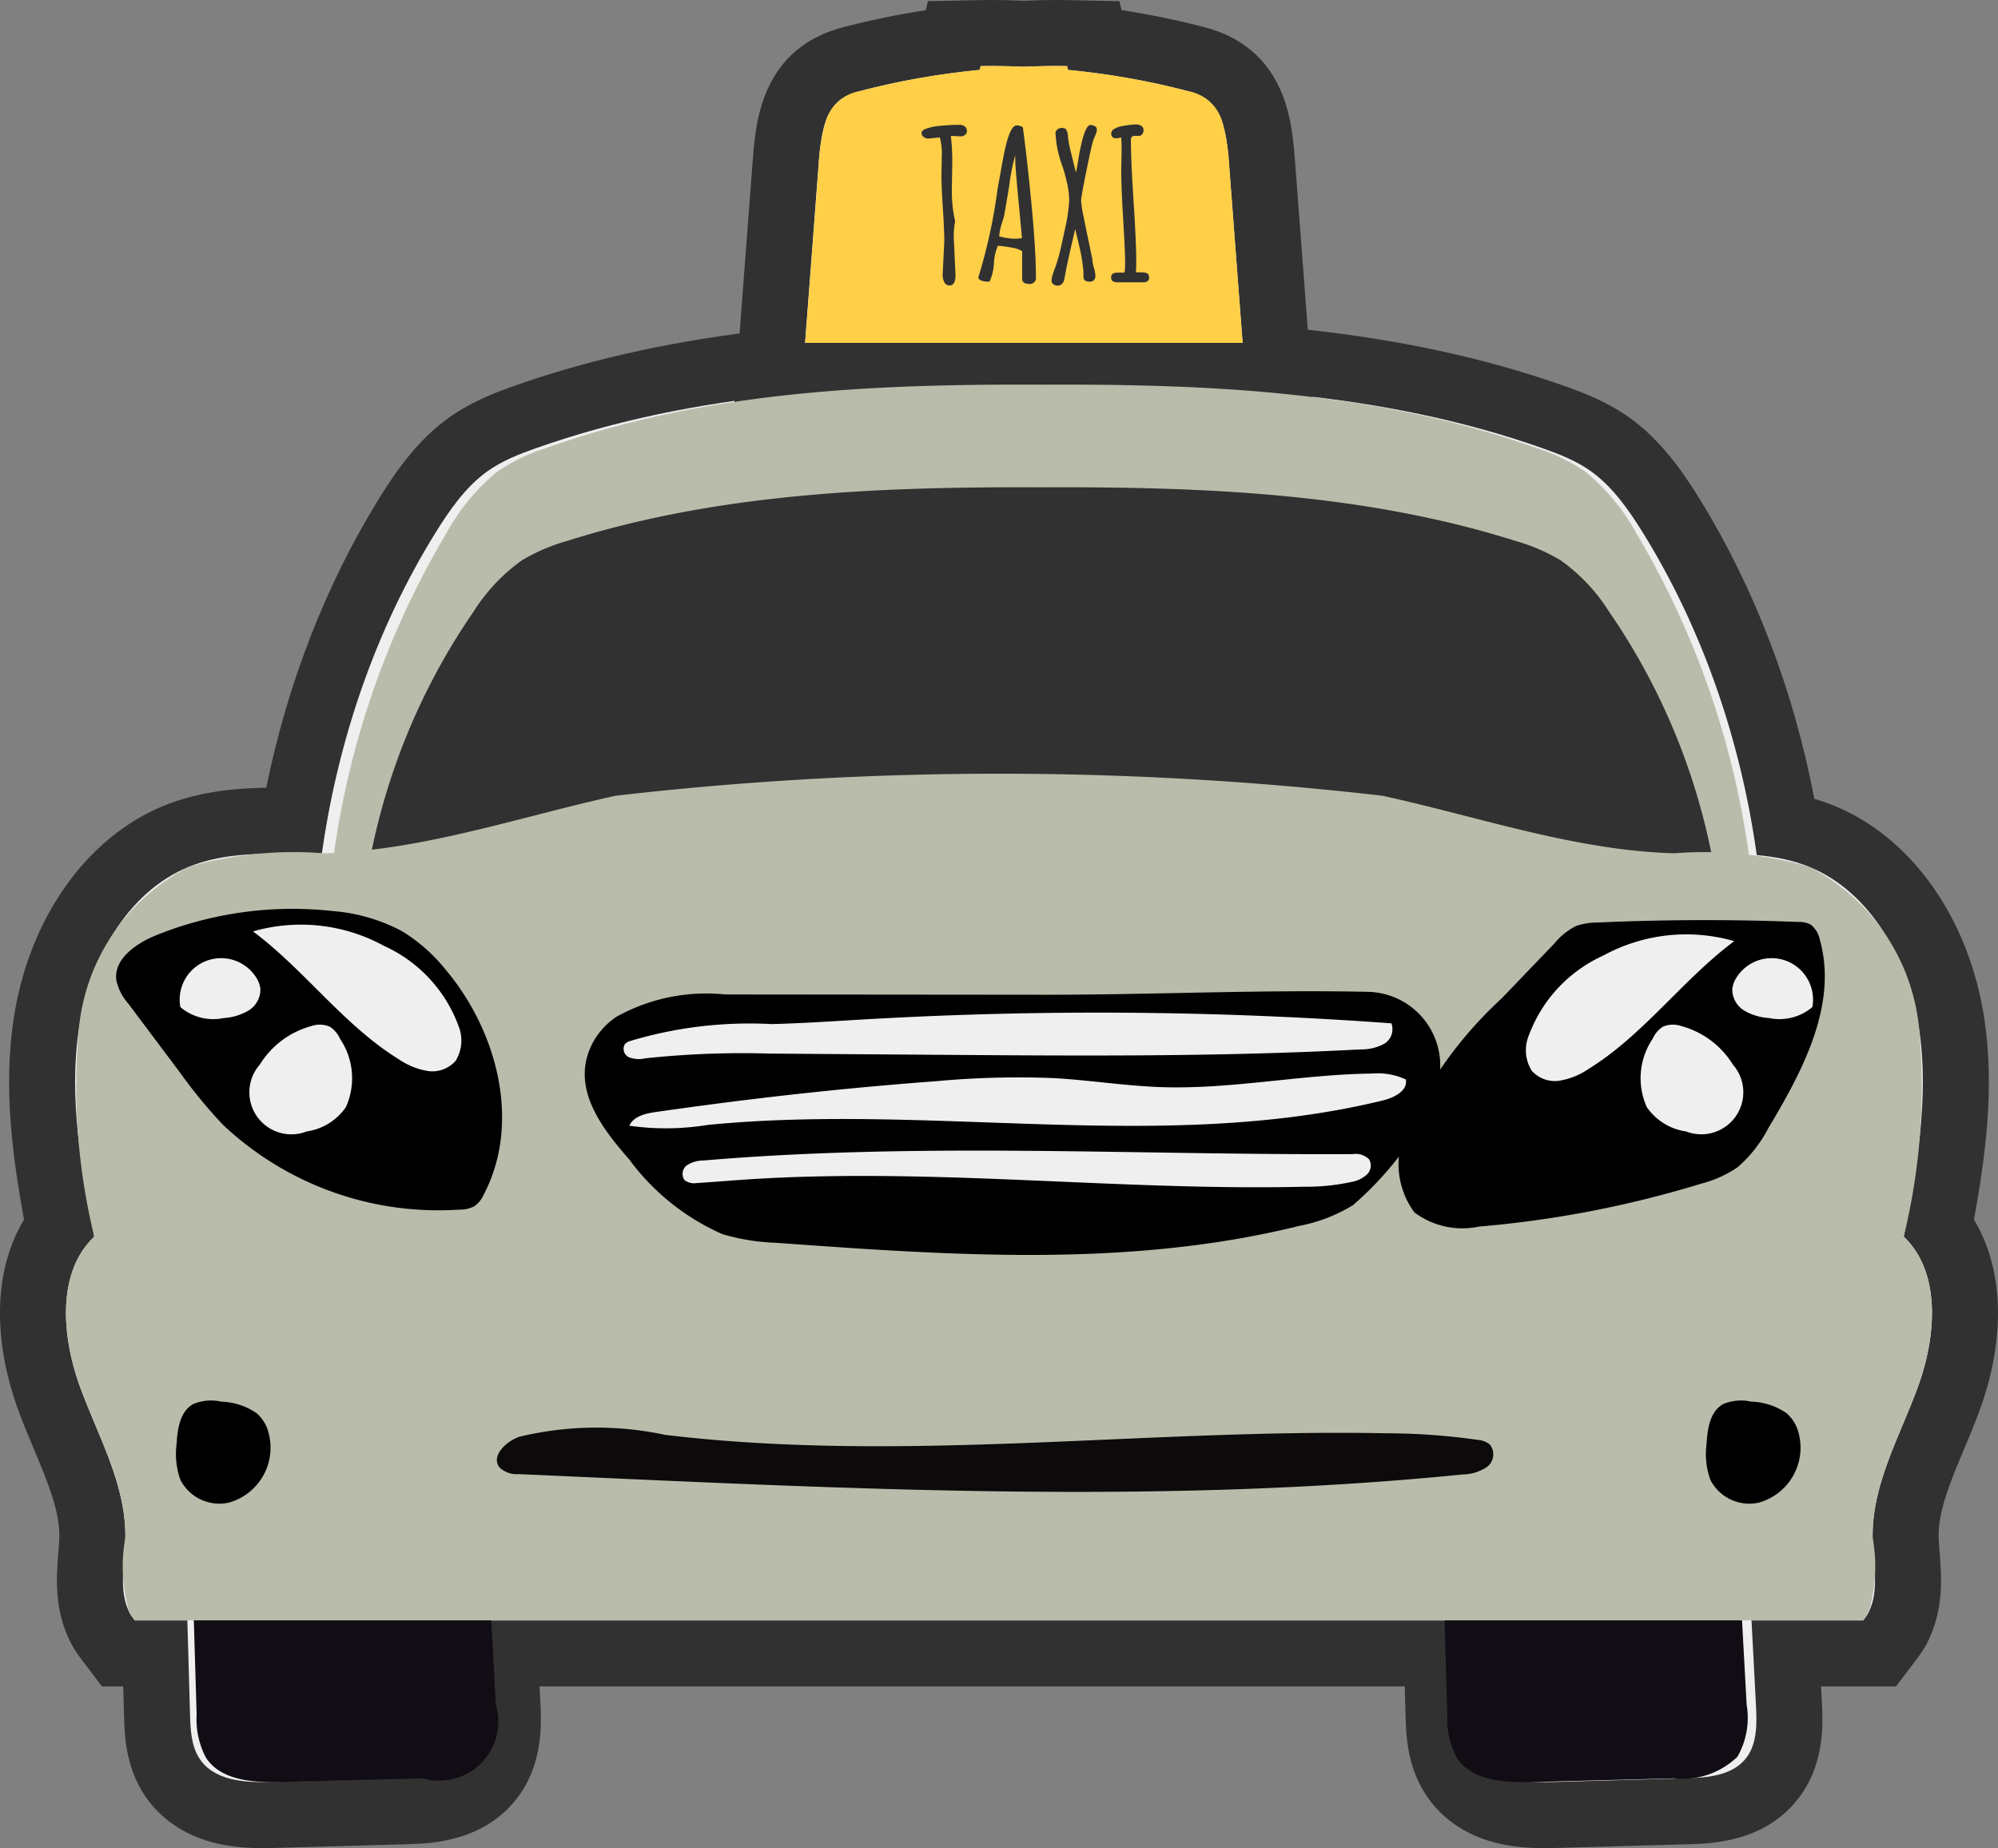 <svg xmlns="http://www.w3.org/2000/svg" width="60.55" height="56.001" viewBox="0 0 60.55 56.001">
  <rect x="0" y="0" width="60.55" height="56.001" fill="#808080" stroke="none"/>
  <g id="slot-gray-taxi" transform="translate(2 2)">
    <g id="Group_1018" data-name="Group 1018" transform="translate(0 0)">
      <g id="Path_1115" data-name="Path 1115" transform="translate(-768.096 -373.158)" fill="#eeefee" stroke-miterlimit="10">
        <path d="M 812.902 426.159 C 812.397 426.159 810.86 426.159 810.107 424.936 C 809.726 424.318 809.707 423.632 809.692 423.131 C 809.679 422.657 809.665 422.184 809.652 421.71 C 809.648 421.559 809.643 421.408 809.639 421.257 L 781.393 421.257 C 781.397 421.347 781.402 421.437 781.407 421.527 C 781.428 421.938 781.45 422.35 781.472 422.762 C 781.5 423.311 781.547 424.227 781.022 424.968 C 780.297 425.99 779.012 426.025 778.395 426.042 L 774.345 426.155 C 774.243 426.158 774.152 426.159 774.064 426.159 C 773.559 426.159 772.023 426.159 771.27 424.936 C 770.887 424.314 770.868 423.601 770.855 423.129 C 770.837 422.506 770.82 421.882 770.802 421.257 L 770.179 421.257 L 769.682 421.257 L 769.382 420.861 L 769.371 420.846 C 769.299 420.753 769.202 420.624 769.116 420.451 C 768.746 419.704 768.81 418.913 768.861 418.277 C 768.877 418.085 768.891 417.904 768.894 417.736 C 768.911 416.746 768.496 415.757 768.057 414.71 C 767.894 414.32 767.725 413.917 767.575 413.505 C 767.332 412.835 767.053 411.804 767.101 410.693 C 767.141 409.77 767.408 408.966 767.88 408.336 C 767.526 406.426 767.184 404.305 767.495 402.204 C 767.893 399.513 769.404 397.327 771.438 396.499 C 772.522 396.058 773.617 396.021 774.737 396.021 C 774.823 396.021 774.909 396.021 774.995 396.022 C 775.574 392.676 776.756 389.498 778.437 386.785 C 778.894 386.047 779.468 385.215 780.266 384.639 C 780.84 384.225 781.462 383.988 782 383.798 C 786.943 382.053 792.091 381.812 796.918 381.812 C 797.142 381.812 797.366 381.813 797.589 381.814 C 797.813 381.813 798.036 381.812 798.26 381.812 C 803.088 381.812 808.236 382.053 813.179 383.798 C 813.716 383.988 814.338 384.225 814.911 384.637 C 815.707 385.213 816.261 386.009 816.742 386.785 C 818.45 389.543 819.642 392.776 820.211 396.18 C 820.605 396.255 820.962 396.36 821.303 396.499 C 823.338 397.328 824.849 399.514 825.246 402.204 C 825.558 404.303 825.215 406.425 824.861 408.336 C 825.333 408.966 825.6 409.77 825.64 410.693 C 825.688 411.804 825.409 412.835 825.166 413.505 C 825.016 413.916 824.847 414.32 824.684 414.71 C 824.245 415.757 823.831 416.746 823.847 417.737 C 823.85 417.904 823.864 418.086 823.88 418.278 C 823.931 418.913 823.995 419.704 823.624 420.452 C 823.539 420.624 823.442 420.752 823.371 420.845 L 823.36 420.861 L 823.059 421.257 L 822.562 421.257 L 820.23 421.257 C 820.233 421.321 820.237 421.384 820.24 421.447 C 820.263 421.886 820.286 422.324 820.308 422.763 C 820.338 423.309 820.386 424.226 819.858 424.969 C 819.133 425.99 817.849 426.025 817.231 426.042 L 813.182 426.155 C 813.081 426.158 812.989 426.159 812.902 426.159 Z" stroke="none"/>
        <path d="M 812.902 425.159 C 812.987 425.159 813.072 425.157 813.154 425.155 L 817.204 425.042 C 817.875 425.024 818.641 424.955 819.043 424.39 C 819.353 423.953 819.339 423.359 819.31 422.815 C 819.266 421.962 819.221 421.109 819.176 420.257 L 822.562 420.257 C 822.621 420.179 822.682 420.102 822.728 420.008 C 823.063 419.332 822.86 418.517 822.847 417.754 C 822.82 416.137 823.677 414.675 824.226 413.164 C 824.774 411.653 824.931 409.713 823.789 408.63 C 824.177 406.559 824.566 404.436 824.257 402.35 C 823.949 400.264 822.796 398.187 820.926 397.425 C 820.414 397.217 819.879 397.117 819.335 397.068 C 818.849 393.576 817.683 390.204 815.892 387.312 C 815.454 386.605 814.968 385.913 814.327 385.449 C 813.873 385.123 813.359 384.922 812.846 384.741 C 807.938 383.008 802.75 382.79 797.589 382.814 C 792.431 382.79 787.241 383.008 782.333 384.741 C 781.82 384.922 781.305 385.123 780.852 385.449 C 780.21 385.913 779.724 386.605 779.287 387.312 C 777.504 390.19 776.341 393.542 775.851 397.016 C 775.482 397.025 775.109 397.021 774.737 397.021 C 773.737 397.021 772.74 397.049 771.815 397.425 C 769.945 398.187 768.793 400.264 768.484 402.35 C 768.175 404.436 768.564 406.559 768.952 408.63 C 767.81 409.713 767.967 411.653 768.515 413.164 C 769.064 414.675 769.921 416.137 769.894 417.754 C 769.881 418.517 769.678 419.332 770.013 420.008 C 770.059 420.102 770.12 420.179 770.179 420.257 L 771.774 420.257 C 771.801 421.206 771.828 422.154 771.855 423.102 C 771.867 423.554 771.888 424.032 772.121 424.412 C 772.559 425.123 773.511 425.177 774.317 425.155 L 778.367 425.042 C 779.038 425.024 779.805 424.955 780.206 424.39 C 780.516 423.953 780.501 423.359 780.473 422.815 C 780.428 421.962 780.384 421.109 780.339 420.257 L 810.611 420.257 C 810.638 421.206 810.665 422.154 810.692 423.102 C 810.705 423.554 810.725 424.032 810.958 424.412 C 811.352 425.05 812.158 425.159 812.902 425.159 M 812.902 427.159 C 812.236 427.159 811.697 427.087 811.204 426.934 C 810.362 426.672 809.688 426.162 809.256 425.461 C 808.734 424.615 808.708 423.704 808.693 423.16 C 808.684 422.859 808.676 422.558 808.667 422.257 L 782.446 422.257 C 782.454 422.408 782.462 422.559 782.47 422.71 C 782.503 423.344 782.564 424.522 781.838 425.547 C 780.823 426.975 779.14 427.022 778.422 427.041 L 774.373 427.154 C 774.261 427.157 774.161 427.159 774.064 427.159 C 773.399 427.159 772.859 427.087 772.367 426.934 C 771.524 426.672 770.85 426.162 770.418 425.461 C 769.895 424.609 769.87 423.699 769.856 423.156 C 769.847 422.857 769.839 422.557 769.83 422.257 L 769.185 422.257 L 768.574 421.451 C 768.489 421.339 768.348 421.152 768.22 420.894 C 767.727 419.9 767.806 418.915 767.864 418.197 C 767.879 418.021 767.892 417.855 767.894 417.719 C 767.907 416.939 767.532 416.044 767.135 415.096 C 766.967 414.695 766.793 414.281 766.635 413.847 C 766.361 413.091 766.047 411.924 766.102 410.65 C 766.143 409.694 766.389 408.836 766.823 408.116 C 766.484 406.234 766.193 404.166 766.505 402.058 C 766.955 399.019 768.701 396.534 771.061 395.573 C 772.11 395.146 773.16 395.047 774.165 395.026 C 774.809 391.858 775.978 388.855 777.587 386.259 C 778.095 385.438 778.741 384.507 779.68 383.828 C 780.331 383.36 781.019 383.084 781.666 382.855 C 786.752 381.06 792.002 380.812 796.918 380.812 C 797.142 380.812 797.366 380.813 797.589 380.814 C 797.813 380.813 798.036 380.812 798.26 380.812 C 803.177 380.812 808.427 381.06 813.512 382.855 C 814.159 383.084 814.848 383.36 815.495 383.826 C 816.436 384.506 817.083 385.437 817.592 386.258 C 819.258 388.949 820.452 392.071 821.08 395.363 C 821.287 395.424 821.487 395.494 821.681 395.573 C 824.042 396.534 825.787 399.019 826.236 402.058 C 826.548 404.165 826.257 406.234 825.918 408.116 C 826.352 408.836 826.598 409.694 826.639 410.65 C 826.694 411.925 826.38 413.091 826.106 413.846 C 825.948 414.281 825.774 414.695 825.606 415.096 C 825.209 416.044 824.834 416.939 824.847 417.72 C 824.849 417.855 824.863 418.022 824.877 418.198 C 824.935 418.916 825.014 419.9 824.52 420.897 C 824.393 421.153 824.252 421.339 824.168 421.449 L 823.557 422.257 L 821.284 422.257 C 821.291 422.409 821.299 422.56 821.307 422.712 C 821.341 423.342 821.404 424.521 820.673 425.549 C 819.66 426.975 817.977 427.022 817.259 427.041 L 813.21 427.154 C 813.098 427.157 812.998 427.159 812.902 427.159 Z" stroke="none" fill="#313131"/>
      </g>
      <g id="Path_1116" data-name="Path 1116" transform="translate(-775.534 -370.778)" fill="#eeefee" stroke-miterlimit="10">
        <path d="M 812.27 380.169 L 811.192 380.169 L 797.931 380.169 L 796.852 380.169 L 796.934 379.093 C 797.068 377.334 797.202 375.575 797.335 373.815 C 797.371 373.335 797.417 372.738 797.581 372.223 C 797.992 370.925 798.959 370.671 799.323 370.575 C 800.309 370.315 801.345 370.116 802.411 369.981 L 802.453 369.797 L 803.232 369.781 C 803.34 369.779 803.454 369.778 803.568 369.778 C 803.859 369.778 804.167 369.785 804.562 369.8 C 804.956 369.785 805.264 369.778 805.554 369.778 C 805.669 369.778 805.782 369.779 805.891 369.781 L 806.665 369.797 L 806.708 369.981 C 807.775 370.115 808.812 370.314 809.8 370.575 C 810.371 370.725 811.173 371.06 811.543 372.223 C 811.707 372.738 811.752 373.335 811.788 373.815 L 811.989 376.463 L 812.189 379.093 L 812.27 380.169 Z" stroke="none"/>
        <path d="M 803.568 370.778 C 803.463 370.778 803.358 370.779 803.252 370.781 L 803.226 370.896 C 802.007 371.016 800.79 371.222 799.578 371.542 C 799.191 371.644 798.76 371.813 798.534 372.526 C 798.408 372.919 798.368 373.414 798.332 373.891 C 798.199 375.65 798.065 377.41 797.931 379.169 L 811.192 379.169 C 811.058 377.41 810.925 375.65 810.791 373.891 C 810.755 373.414 810.715 372.919 810.59 372.526 C 810.363 371.813 809.932 371.644 809.545 371.542 C 808.333 371.222 807.116 371.016 805.898 370.896 L 805.87 370.781 C 805.434 370.772 804.998 370.784 804.562 370.8 C 804.231 370.788 803.9 370.778 803.568 370.778 M 803.568 368.778 C 803.863 368.778 804.172 368.785 804.562 368.799 C 804.951 368.785 805.26 368.778 805.554 368.778 C 805.676 368.778 805.796 368.779 805.911 368.782 L 807.459 368.813 L 807.523 369.085 C 808.392 369.218 809.239 369.393 810.055 369.608 C 811.29 369.933 812.111 370.711 812.496 371.919 C 812.695 372.546 812.745 373.208 812.786 373.74 L 813.349 381.169 L 795.773 381.169 L 795.937 379.017 C 796.071 377.258 796.205 375.499 796.338 373.74 C 796.378 373.208 796.428 372.546 796.628 371.92 C 797.011 370.712 797.832 369.933 799.069 369.608 C 799.881 369.394 800.725 369.219 801.59 369.086 L 801.653 368.813 L 803.212 368.782 C 803.327 368.779 803.447 368.778 803.568 368.778 Z" stroke="none" fill="#313131"/>
      </g>
    </g>
    <g id="Group_1042" data-name="Group 1042" transform="translate(0 0)">
      <g id="Group_1019" data-name="Group 1019" transform="translate(3.789 44.183)">
        <path id="Path_1117" data-name="Path 1117" d="M773.267,432.922c.461.712,1.463.765,2.311.744l4.263-.112a1.792,1.792,0,0,0,2.217-2.228l-.3-5.475-8.939.134.169,5.628A2.506,2.506,0,0,0,773.267,432.922Z" transform="translate(-772.818 -425.851)" fill="#120d15"/>
      </g>
      <g id="Group_1020" data-name="Group 1020" transform="translate(41.694 44.183)">
        <path id="Path_1118" data-name="Path 1118" d="M824.222,432.922c.461.712,1.463.765,2.311.744l4.262-.112a2.4,2.4,0,0,0,1.936-.653,2.372,2.372,0,0,0,.281-1.575l-.3-5.475-8.939.134.168,5.628A2.508,2.508,0,0,0,824.222,432.922Z" transform="translate(-823.773 -425.851)" fill="#120d15"/>
      </g>
      <g id="Group_1021" data-name="Group 1021" transform="translate(7.875 9.654)">
        <path id="Path_1119" data-name="Path 1119" d="M817.623,387.312a6.343,6.343,0,0,0-1.542-1.862,5.617,5.617,0,0,0-1.459-.709c-4.834-1.732-9.946-1.95-15.028-1.927-5.083-.023-10.193.195-15.028,1.927a5.616,5.616,0,0,0-1.459.709,6.328,6.328,0,0,0-1.541,1.862,26.011,26.011,0,0,0-3.625,14.6q10.824.439,21.653-.137,10.818.573,21.653.137A26.017,26.017,0,0,0,817.623,387.312Z" transform="translate(-777.911 -382.812)" fill="#babcab"/>
      </g>
      <g id="Group_1022" data-name="Group 1022" transform="translate(8.861 12.764)">
        <path id="Path_1120" data-name="Path 1120" d="M817.046,390.463a5.562,5.562,0,0,0-1.472-1.562,5.727,5.727,0,0,0-1.392-.594c-4.615-1.453-9.494-1.636-14.346-1.617-4.852-.019-9.73.164-14.346,1.617a5.731,5.731,0,0,0-1.392.594,5.562,5.562,0,0,0-1.472,1.562,19.775,19.775,0,0,0-3.46,12.246q10.331.369,20.669-.116,10.327.481,20.669.116A19.77,19.77,0,0,0,817.046,390.463Z" transform="translate(-779.14 -386.688)" fill="#313131"/>
      </g>
      <g id="Group_1023" data-name="Group 1023" transform="translate(0 21.259)">
        <path id="Path_1121" data-name="Path 1121" d="M768.515,416.024c.549,1.511,1.406,2.973,1.379,4.59a4.882,4.882,0,0,0,.119,2.254,1.548,1.548,0,0,0,.166.249h52.383a1.561,1.561,0,0,0,.166-.249,4.885,4.885,0,0,0,.119-2.254c-.027-1.617.83-3.079,1.379-4.59s.7-3.451-.437-4.534a19.1,19.1,0,0,0,.468-6.28,6.164,6.164,0,0,0-3.331-4.925,11.506,11.506,0,0,0-4.084-.41c-3.006-.083-5.908-1.1-8.85-1.744a101.472,101.472,0,0,0-23.24,0c-2.943.648-5.844,1.661-8.85,1.744a11.507,11.507,0,0,0-4.085.41,6.166,6.166,0,0,0-3.332,4.925,19.132,19.132,0,0,0,.468,6.28C767.81,412.573,767.967,414.514,768.515,416.024Z" transform="translate(-768.096 -397.278)" fill="#babcab"/>
      </g>
      <g id="Group_1024" data-name="Group 1024" transform="translate(1.519 25.539)">
        <path id="Path_1122" data-name="Path 1122" d="M779.963,404.439a5.082,5.082,0,0,0-1.328-1.161,5.389,5.389,0,0,0-2.091-.6,11.08,11.08,0,0,0-5.338.733c-.615.248-1.309.731-1.206,1.386a1.591,1.591,0,0,0,.355.682l1.565,2.086a15.279,15.279,0,0,0,1.3,1.583,9.515,9.515,0,0,0,7.166,2.578.925.925,0,0,0,.469-.107.873.873,0,0,0,.274-.345C782.272,409.1,781.548,406.312,779.963,404.439Z" transform="translate(-769.99 -402.612)"/>
      </g>
      <g id="Group_1025" data-name="Group 1025" transform="translate(40.394 25.891)">
        <path id="Path_1123" data-name="Path 1123" d="M826.861,403.752l-1.591,1.658a12.455,12.455,0,0,0-2.847,3.877,2.471,2.471,0,0,0,.2,2.611,2.428,2.428,0,0,0,1.955.429,32.221,32.221,0,0,0,6.734-1.3,3.48,3.48,0,0,0,1.108-.5,4,4,0,0,0,.928-1.182c1.033-1.722,2.112-3.737,1.564-5.7a.779.779,0,0,0-.279-.468.753.753,0,0,0-.375-.081q-3.043-.119-6.089.018a1.922,1.922,0,0,0-.657.109A2.085,2.085,0,0,0,826.861,403.752Z" transform="translate(-822.153 -403.051)"/>
      </g>
      <g id="Group_1026" data-name="Group 1026" transform="translate(15.719 28.037)">
        <path id="Path_1124" data-name="Path 1124" d="M790.937,410.815a7.017,7.017,0,0,0,2.826,2.268,6.489,6.489,0,0,0,1.621.263c5.322.382,10.7.77,15.883-.517a4.8,4.8,0,0,0,1.605-.622,10.031,10.031,0,0,0,1.688-1.876,7.807,7.807,0,0,0,.8-1.526,2.235,2.235,0,0,0-2.034-3.063c-3.261-.07-6.595.091-9.805.088l-9.678-.009a5.59,5.59,0,0,0-3.288.676,2.211,2.211,0,0,0-.716.782C789.137,408.6,790.072,409.829,790.937,410.815Z" transform="translate(-789.591 -405.725)"/>
      </g>
      <g id="Group_1027" data-name="Group 1027" transform="translate(3.445 27.034)">
        <path id="Path_1125" data-name="Path 1125" d="M774.711,405.064a1.256,1.256,0,0,0-2.3.893,1.541,1.541,0,0,0,1.313.332,1.69,1.69,0,0,0,.749-.225.748.748,0,0,0,.363-.657A.794.794,0,0,0,774.711,405.064Z" transform="translate(-772.39 -404.475)" fill="#eeefee"/>
      </g>
      <g id="Group_1028" data-name="Group 1028" transform="translate(5.594 29.048)">
        <path id="Path_1126" data-name="Path 1126" d="M777.956,409.487a2.135,2.135,0,0,0-.177-2.072.842.842,0,0,0-.31-.367.788.788,0,0,0-.576-.014,2.652,2.652,0,0,0-1.545,1.162,1.273,1.273,0,0,0,1.42,2.026A1.749,1.749,0,0,0,777.956,409.487Z" transform="translate(-775.068 -406.986)" fill="#eeefee"/>
      </g>
      <g id="Group_1029" data-name="Group 1029" transform="translate(3.34 40.439)">
        <path id="Path_1127" data-name="Path 1127" d="M775.033,422.071a1.192,1.192,0,0,0-.333-.5,1.973,1.973,0,0,0-1.075-.353,1.4,1.4,0,0,0-.848.072c-.405.223-.482.762-.507,1.223a2.3,2.3,0,0,0,.119,1.08,1.327,1.327,0,0,0,1.466.684,1.728,1.728,0,0,0,1.178-2.2Z" transform="translate(-772.259 -421.185)"/>
      </g>
      <g id="Group_1030" data-name="Group 1030" transform="translate(49.705 40.439)">
        <path id="Path_1128" data-name="Path 1128" d="M836.533,422.071a1.192,1.192,0,0,0-.333-.5,1.973,1.973,0,0,0-1.075-.353,1.4,1.4,0,0,0-.848.072c-.405.223-.482.762-.507,1.223a2.29,2.29,0,0,0,.119,1.08,1.326,1.326,0,0,0,1.466.684,1.728,1.728,0,0,0,1.179-2.2Z" transform="translate(-833.758 -421.185)"/>
      </g>
      <g id="Group_1031" data-name="Group 1031" transform="translate(13.059 41.25)">
        <path id="Path_1129" data-name="Path 1129" d="M816.3,422.712a.678.678,0,0,0-.363-.137,19.775,19.775,0,0,0-2.781-.2c-7.286-.144-14.607.914-21.842.049a9.987,9.987,0,0,0-4.423.056c-.412.142-.87.59-.6.932a.754.754,0,0,0,.583.2l2.226.1c8.789.394,17.614.788,26.369-.088a1.368,1.368,0,0,0,.738-.223A.478.478,0,0,0,816.3,422.712Z" transform="translate(-786.211 -422.195)" fill="#0d0a0b"/>
      </g>
      <g id="Group_1034" data-name="Group 1034" transform="translate(22.397)">
        <g id="Group_1032" data-name="Group 1032">
          <path id="Path_1130" data-name="Path 1130" d="M811.192,379.169q-.2-2.639-.4-5.278a6.384,6.384,0,0,0-.2-1.365,1.316,1.316,0,0,0-1.045-.984,23.153,23.153,0,0,0-3.648-.646l-.027-.115c-.437-.009-.872,0-1.309.019-.436-.017-.873-.028-1.309-.019l-.026.115a23.141,23.141,0,0,0-3.648.646,1.316,1.316,0,0,0-1.044.984,6.338,6.338,0,0,0-.2,1.365q-.2,2.639-.4,5.278Z" transform="translate(-797.931 -370.778)" fill="#ffcf48"/>
        </g>
        <g id="Group_1033" data-name="Group 1033" transform="translate(3.527 1.771)">
          <path id="Path_1131" data-name="Path 1131" d="M803.262,374.123l-.013.822a4.109,4.109,0,0,0,.1.978v0a2.417,2.417,0,0,0-.042.486l.053,1.146c0,.207-.062.311-.184.311a.164.164,0,0,1-.156-.1.488.488,0,0,1-.05-.221l.05-1.019q0-.33-.043-.993t-.043-.994l.009-.558a1.884,1.884,0,0,0-.058-.6l-.346.035a.236.236,0,0,1-.145-.048.151.151,0,0,1-.064-.125c0-.051.051-.094.152-.131a1.724,1.724,0,0,1,.374-.079A5.917,5.917,0,0,1,803.5,373a.219.219,0,0,1,.142.051.161.161,0,0,1,.064.129.152.152,0,0,1-.056.124.215.215,0,0,1-.137.045l-.228-.013a.637.637,0,0,0-.066,0A6.556,6.556,0,0,1,803.262,374.123Z" transform="translate(-802.327 -372.988)" fill="#313131"/>
          <path id="Path_1132" data-name="Path 1132" d="M805.824,373.068q.124.894.262,2.327c.092.956.136,1.694.136,2.218a.186.186,0,0,1-.208.214c-.14,0-.209-.055-.209-.164v-.832a.908.908,0,0,0-.323-.106,3.594,3.594,0,0,0-.413-.056,1.522,1.522,0,0,0-.12.534,1.452,1.452,0,0,1-.135.556q-.309,0-.339-.128a16.1,16.1,0,0,0,.582-2.66q.172-.969.206-1.125.171-.822.371-.822a.3.3,0,0,1,.189.056Zm-.025,3.371q-.01-.116-.063-.688-.14-1.465-.14-1.637c0-.116,0-.178,0-.189a6.129,6.129,0,0,0-.179.9q-.142.86-.16.935c-.012.05-.032.119-.059.206a1.8,1.8,0,0,0-.09.417,1.758,1.758,0,0,0,.439.071A1.189,1.189,0,0,0,805.8,376.439Z" transform="translate(-802.752 -372.994)" fill="#313131"/>
          <path id="Path_1133" data-name="Path 1133" d="M808.4,377.751c-.125,0-.188-.049-.188-.146s0-.195-.014-.291-.024-.2-.045-.31-.038-.2-.055-.27-.039-.172-.071-.3-.052-.225-.065-.279q-.236,1.01-.283,1.27t-.063.308a.216.216,0,0,1-.066.094.176.176,0,0,1-.123.045.2.2,0,0,1-.127-.041.124.124,0,0,1-.055-.107.555.555,0,0,1,.024-.152,1.931,1.931,0,0,1,.065-.192c.027-.071.063-.176.106-.316s.11-.425.2-.858a5.171,5.171,0,0,0,.139-.906,2.426,2.426,0,0,0-.066-.543,4.955,4.955,0,0,0-.143-.516,3.283,3.283,0,0,1-.206-1v-.015a.193.193,0,0,1,.181-.132c.081,0,.13.019.148.058a.689.689,0,0,1,.034.086.65.65,0,0,1,.014.1c0,.044.012.1.022.177s.047.231.107.473.1.395.114.46q.01-.031.079-.443.17-1,.364-1a.241.241,0,0,1,.131.037.109.109,0,0,1,.059.092.337.337,0,0,1-.014.1,1,1,0,0,1-.039.1c-.016.037-.038.091-.063.16s-.092.368-.2.9-.161.829-.161.9a3.263,3.263,0,0,0,.073.477q.073.369.168.819c.062.3.095.459.1.475v.038a1.426,1.426,0,0,0,.05.237.961.961,0,0,1,.043.238.181.181,0,0,1-.051.132A.163.163,0,0,1,808.4,377.751Z" transform="translate(-803.301 -372.988)" fill="#313131"/>
          <path id="Path_1134" data-name="Path 1134" d="M810.245,377.466l.131,0c.173,0,.259.035.259.106a.149.149,0,0,1-.023.151.191.191,0,0,1-.136.046h-.8c-.122,0-.184-.049-.184-.147s.065-.146.194-.146l.2,0c.021,0,.031-.107.031-.318s-.02-.646-.059-1.3-.059-1.146-.059-1.474l.012-.651a3.478,3.478,0,0,0-.015-.355.474.474,0,0,1-.149.027.134.134,0,0,1-.15-.152.165.165,0,0,1,.1-.136.722.722,0,0,1,.239-.083,2.663,2.663,0,0,1,.4-.047.274.274,0,0,1,.185.051.161.161,0,0,1,.055.122.185.185,0,0,1-.042.121.13.13,0,0,1-.108.051l-.112,0a.13.13,0,0,0-.091.027.135.135,0,0,0-.03.1q0,.623.081,1.866t.081,1.866Z" transform="translate(-803.744 -372.986)" fill="#313131"/>
        </g>
      </g>
      <g id="Group_1035" data-name="Group 1035" transform="translate(5.666 26.008)">
        <path id="Path_1135" data-name="Path 1135" d="M781.3,407.334a1.178,1.178,0,0,0,.088-1.056,4.287,4.287,0,0,0-2.259-2.428,5.25,5.25,0,0,0-3.97-.438c1.572,1.173,2.747,2.842,4.415,3.872a2.21,2.21,0,0,0,.872.356A.94.94,0,0,0,781.3,407.334Z" transform="translate(-775.158 -403.197)" fill="#eeefee"/>
      </g>
      <g id="Group_1036" data-name="Group 1036" transform="translate(50.497 27.034)">
        <path id="Path_1136" data-name="Path 1136" d="M834.873,405.064a1.256,1.256,0,0,1,2.3.893,1.544,1.544,0,0,1-1.314.332,1.686,1.686,0,0,1-.748-.225.747.747,0,0,1-.364-.657A.782.782,0,0,1,834.873,405.064Z" transform="translate(-834.746 -404.475)" fill="#eeefee"/>
      </g>
      <g id="Group_1037" data-name="Group 1037" transform="translate(47.706 29.048)">
        <path id="Path_1137" data-name="Path 1137" d="M831.469,409.487a2.135,2.135,0,0,1,.176-2.072.852.852,0,0,1,.31-.367.787.787,0,0,1,.576-.014,2.649,2.649,0,0,1,1.545,1.162,1.273,1.273,0,0,1-1.419,2.026A1.746,1.746,0,0,1,831.469,409.487Z" transform="translate(-831.267 -406.986)" fill="#eeefee"/>
      </g>
      <g id="Group_1038" data-name="Group 1038" transform="translate(44.247 26.3)">
        <path id="Path_1138" data-name="Path 1138" d="M827.124,407.7a1.178,1.178,0,0,1-.088-1.056,4.29,4.29,0,0,1,2.259-2.429,5.25,5.25,0,0,1,3.97-.437c-1.572,1.172-2.747,2.841-4.415,3.872a2.206,2.206,0,0,1-.872.355A.939.939,0,0,1,827.124,407.7Z" transform="translate(-826.955 -403.56)" fill="#eeefee"/>
      </g>
      <g id="Group_1039" data-name="Group 1039" transform="translate(16.892 28.682)">
        <path id="Path_1139" data-name="Path 1139" d="M791.083,407.479a.281.281,0,0,0,.126.407.844.844,0,0,0,.484.03,27.575,27.575,0,0,1,3.775-.144l5.157.037c4.245.031,8.493.062,12.732-.163a1.492,1.492,0,0,0,.715-.16.517.517,0,0,0,.237-.631,122.138,122.138,0,0,0-15.882-.124c-.967.055-1.933.123-2.9.147a12.565,12.565,0,0,0-4.288.513A.392.392,0,0,0,791.083,407.479Z" transform="translate(-791.034 -406.529)" fill="#eeefee"/>
      </g>
      <g id="Group_1040" data-name="Group 1040" transform="translate(17.072 30.53)">
        <path id="Path_1140" data-name="Path 1140" d="M793.446,409.811q-.669.09-1.337.185c-.317.044-.686.126-.817.418a7.9,7.9,0,0,0,2.372-.024c6.814-.672,13.824.88,20.475-.745.335-.082.752-.294.684-.633a2.021,2.021,0,0,0-1.021-.179c-2.138.024-4.261.485-6.4.411-1.093-.038-2.176-.214-3.267-.274a27.248,27.248,0,0,0-3.518.092Q797.024,409.33,793.446,409.811Z" transform="translate(-791.292 -408.833)" fill="#eeefee"/>
      </g>
      <g id="Group_1041" data-name="Group 1041" transform="translate(18.68 32.861)">
        <path id="Path_1141" data-name="Path 1141" d="M793.383,412.634a.475.475,0,0,0,.379.091c.4-.023.806-.058,1.209-.087,5.718-.416,11.458.331,17.189.2a6.521,6.521,0,0,0,1.457-.15.913.913,0,0,0,.448-.221.377.377,0,0,0,.065-.461.575.575,0,0,0-.491-.157c-6.561.034-13.138-.363-19.675.193a.929.929,0,0,0-.5.14A.326.326,0,0,0,793.383,412.634Z" transform="translate(-793.32 -411.739)" fill="#eeefee"/>
      </g>
    </g>
  </g>
</svg>
